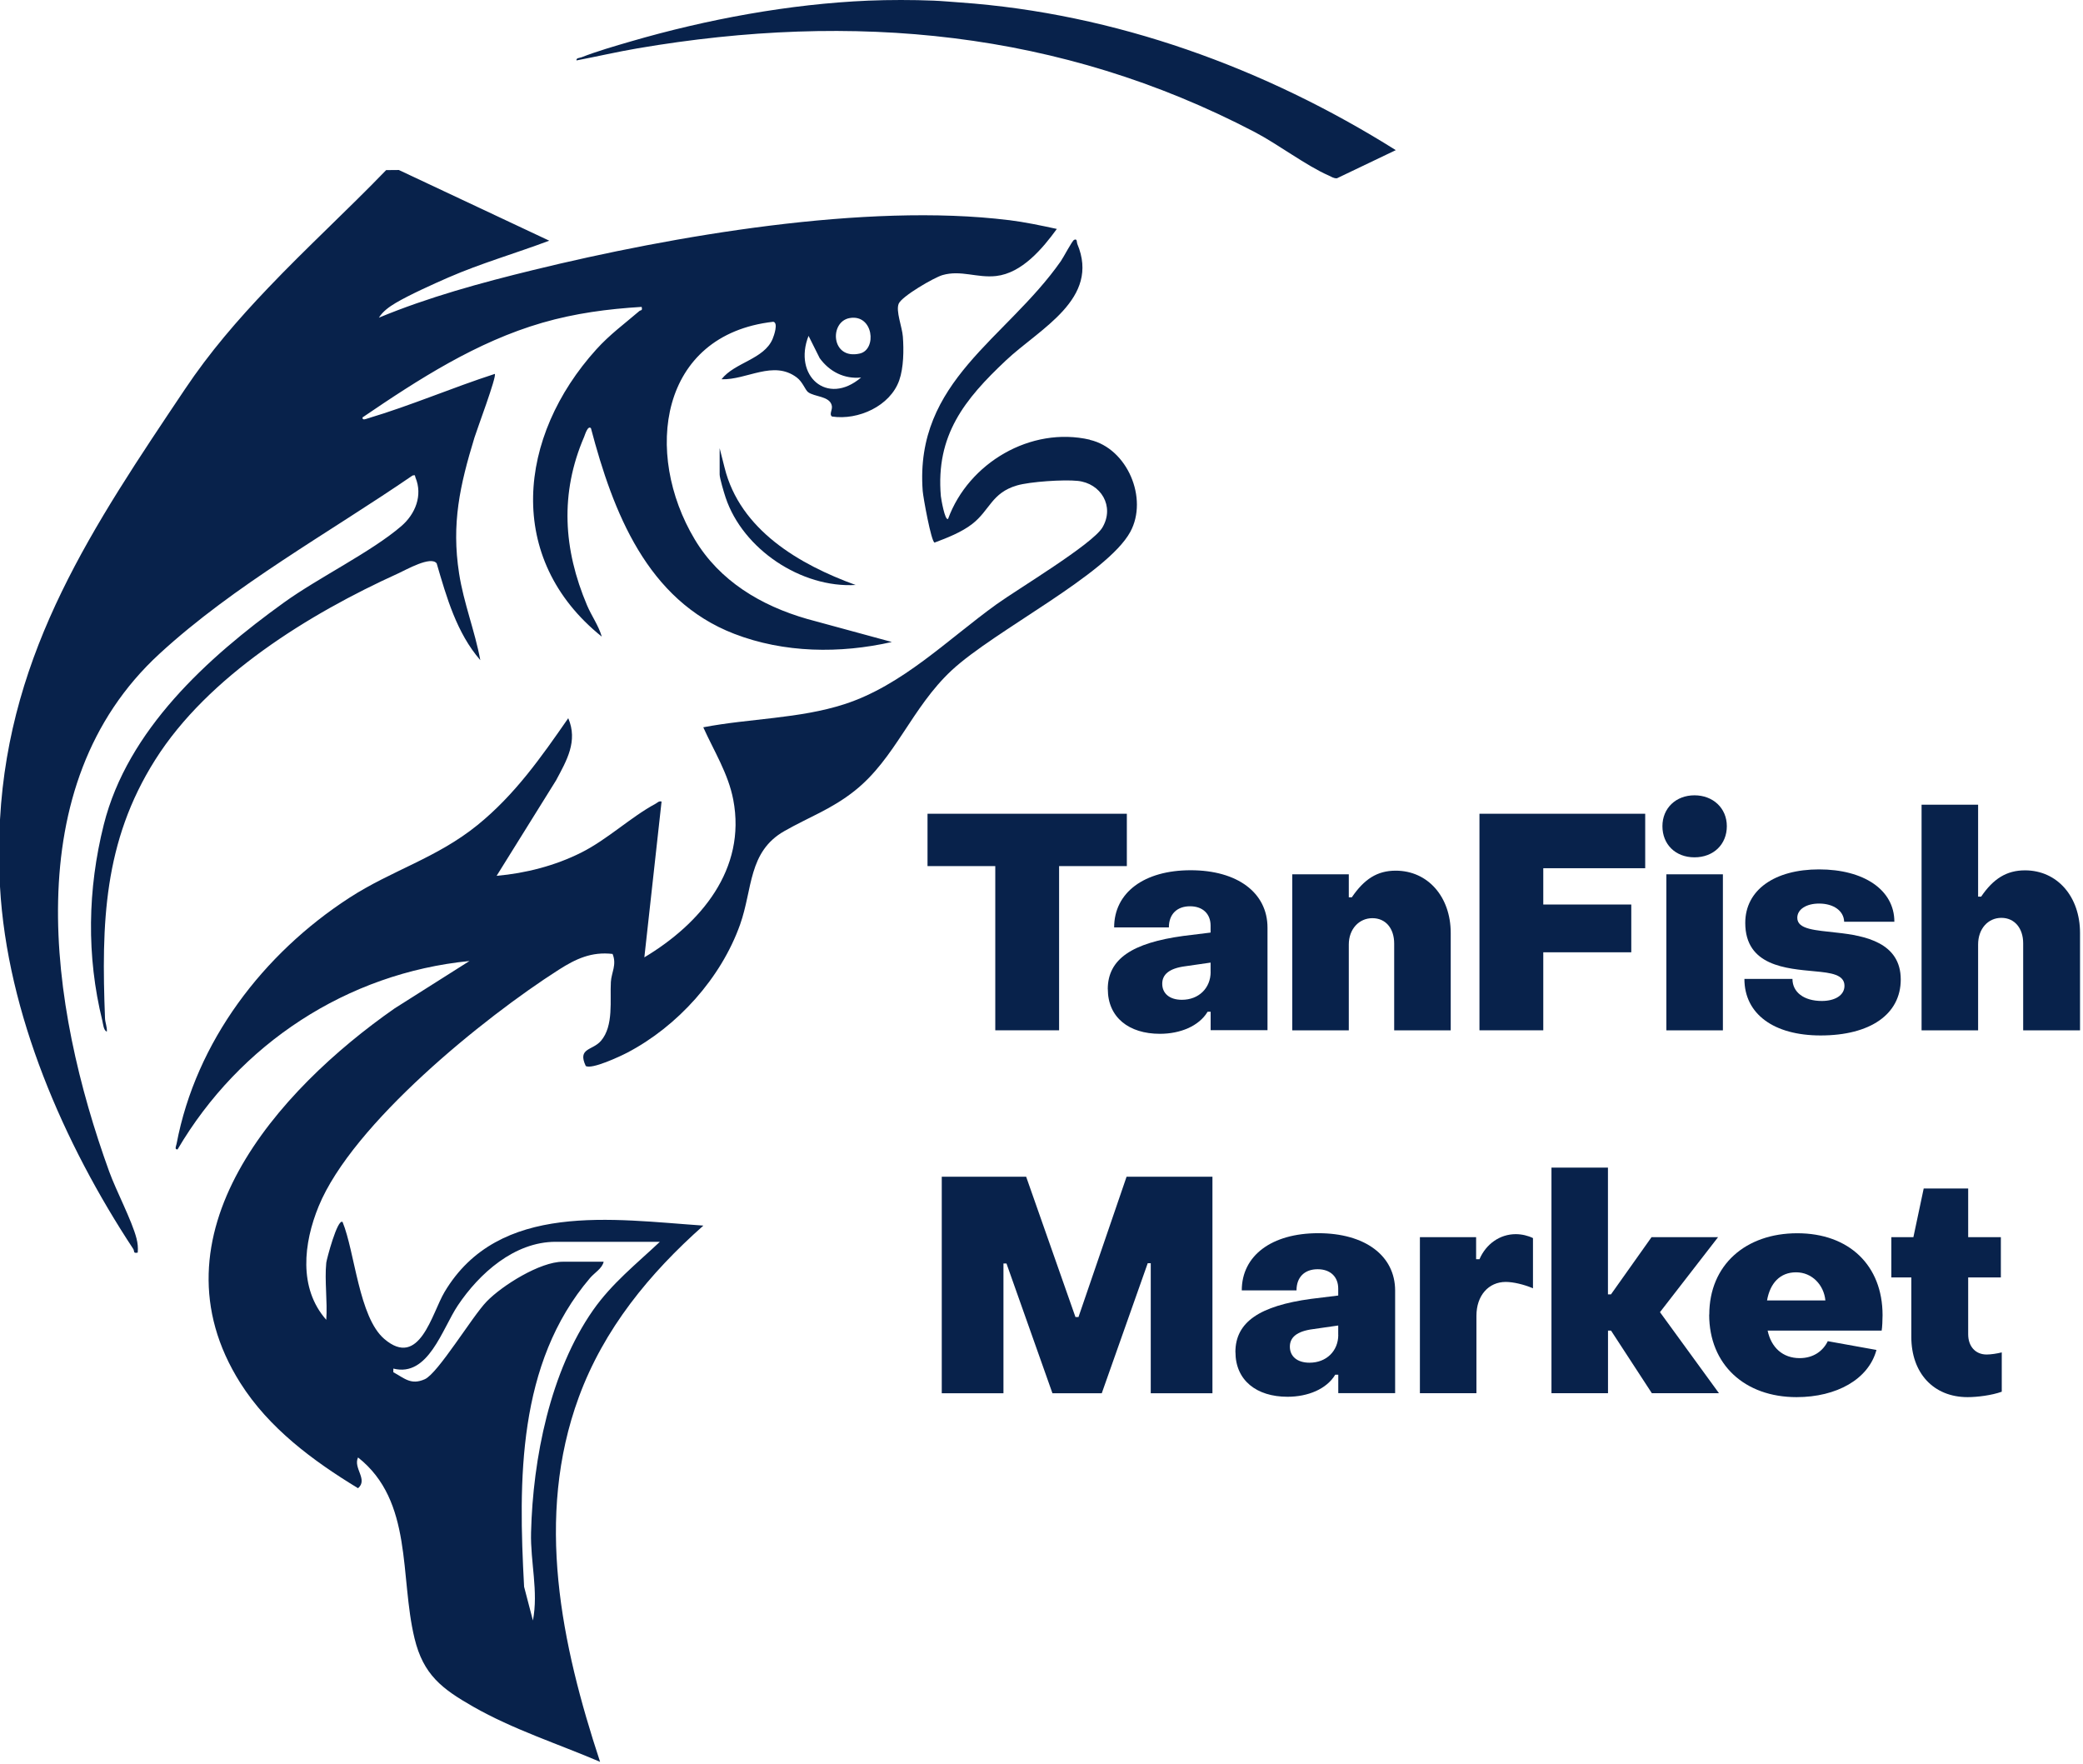 <svg width="392" height="332" viewBox="0 0 392 332" fill="none" xmlns="http://www.w3.org/2000/svg">
<g clip-path="url(#clip0_482_2373)">
<path d="M189.81 41.42C163 38.11 126.66 44.38 100.36 50.81C90.5 53.22 80.67 55.9 71.3 59.78C72.07 58.56 73.27 57.72 74.48 57C77.09 55.46 81.51 53.47 84.37 52.22C90.57 49.52 97.05 47.67 103.36 45.29L75.06 31.99L72.67 32.01C65.42 39.52 57.68 46.6 50.48 54.16C44.7 60.22 39.46 66.28 34.79 73.26C17.62 98.88 1.75 122.25 0 154.23V166.84C1.33 190.76 12.02 215.21 25.08 235.03C25.34 235.43 25 235.91 25.92 235.71C26 234.77 25.92 233.96 25.69 233.05C24.81 229.64 21.9 224.18 20.55 220.46C9.3 189.4 3.02 147.85 30.01 123.03C44.15 110.03 61.85 100.31 77.64 89.48C78.24 89.33 78.04 89.5 78.19 89.87C79.58 93.22 78.17 96.72 75.54 98.99C69.91 103.85 59.99 108.66 53.44 113.38C39.09 123.71 24 137.35 19.53 155.18C16.48 167.35 16.26 179.89 19.26 192.08C19.4 192.63 19.49 193.96 20.11 194.12C20.17 193.25 19.79 192.44 19.76 191.58C19.08 173.79 19.46 158.43 29.19 143.01C39.15 127.2 58.2 115.5 74.92 107.91C76.48 107.2 81.1 104.55 82.18 106.02C84.05 112.42 85.94 119.1 90.39 124.23C89.37 118.73 87.26 113.48 86.4 107.93C84.93 98.51 86.56 91.3 89.28 82.37C89.77 80.77 93.5 70.86 93.12 70.36C85.14 72.94 77.29 76.33 69.25 78.72C68.91 78.82 68.16 79.19 68.22 78.55C78.76 71.38 89.67 64.32 102.07 60.73C108.23 58.95 114.36 58.14 120.75 57.75C120.96 58.54 120.56 58.32 120.32 58.53C117.49 60.96 114.78 62.92 112.22 65.75C97.44 82.1 94.94 105.1 113.25 119.8C112.64 117.7 111.31 115.88 110.47 113.89C106.02 103.38 105.34 92.84 109.93 82.2C110.06 81.91 110.61 79.97 111.21 80.58C115.37 96.35 121.76 112.94 138.17 119.27C147.57 122.9 158.09 123.02 167.84 120.81L151.89 116.47C143.23 113.98 135.42 109.34 130.73 101.48C121.08 85.34 124.02 62.99 145.52 60.55C146.51 60.72 145.65 63.18 145.4 63.77C143.78 67.63 138.25 68.19 135.78 71.37C140.57 71.52 145.52 67.71 149.94 71.03C151.06 71.87 151.51 73.34 152.06 73.78C153.23 74.71 156.23 74.5 156.55 76.4C156.67 77.15 156 78.01 156.58 78.38C161.48 79.13 167.53 76.42 169.23 71.56C170.06 69.19 170.1 65.86 169.91 63.35C169.78 61.54 168.54 58.52 169.13 57.14C169.72 55.75 175.78 52.22 177.39 51.76C180.85 50.77 183.86 52.34 187.46 51.94C192.34 51.39 196.2 46.77 198.89 43.08C195.89 42.43 192.85 41.79 189.81 41.41V41.42ZM152.16 63.2L154.26 67.4C156.1 69.93 158.88 71.36 162.05 71.04C155.64 76.5 149.22 70.68 152.16 63.2ZM161.8 66.53C156.37 67.77 156.02 60.52 159.91 59.85C164.37 59.08 165.08 65.78 161.8 66.53Z" fill="#08224B"/>
<path d="M262.679 28.25L251.599 33.55C251.009 33.59 250.549 33.26 250.049 33.03C245.849 31.2 240.509 27.14 236.089 24.83C199.469 5.7 160.559 2.18 120.019 9.09C116.159 9.75 112.329 10.64 108.489 11.37C108.409 10.88 109.069 10.92 109.429 10.78C112.339 9.64 115.709 8.67 118.729 7.79C133.019 3.63 148.589 0.75 163.409 0.12C167.279 -0.04 171.819 -0.04 175.689 0.12C177.179 0.18 179.039 0.35 180.629 0.46C209.839 2.51 238.069 12.8 262.669 28.25H262.679Z" fill="#08224B"/>
<path d="M205.1 82.74C193.99 80.18 182.26 87.12 178.42 97.64C177.83 98.09 177.1 93.81 177.06 93.37C176.07 81.91 181.51 75.15 189.33 67.8C195.7 61.81 207.11 56.24 202.73 45.88C202.61 45.6 202.76 44.83 202.13 45.14C201.75 45.33 200.14 48.43 199.64 49.14C189.37 63.82 172.12 71.67 173.64 92.36C173.72 93.51 175.25 102 175.88 102.1C178.22 101.23 180.98 100.14 182.95 98.61C186.3 96.01 186.6 92.75 191.38 91.35C193.84 90.63 200.19 90.22 202.79 90.49C207.18 90.93 209.81 95.27 207.47 99.25C205.61 102.41 191.48 110.87 187.51 113.73C178.31 120.36 169.83 128.98 158.89 132.52C150.45 135.25 141.05 135.19 132.35 136.86C134.36 141.33 137.05 145.57 137.99 150.48C140.5 163.59 131.83 173.83 121.26 180.15L124.5 150.83C123.98 150.7 123.76 151.03 123.38 151.24C118.68 153.77 114.34 157.95 109.38 160.44C104.46 162.91 98.93 164.33 93.46 164.81L104.65 146.84C106.65 143.1 108.79 139.47 106.94 135.15C101.84 142.5 96.89 149.56 89.87 155.25C82.16 161.5 73.77 163.74 65.72 168.96C49.56 179.45 36.88 195.96 33.23 215.25C33.16 215.6 32.78 216.37 33.42 216.29C45.07 196.47 65.28 183.12 88.35 180.84L74.26 189.76C52.31 205.08 27.67 232.46 45.23 260.25C50.61 268.76 58.9 274.89 67.38 280.05C69.31 278.41 66.42 276.26 67.38 274.26C77.79 282.48 75.19 296.66 78.01 308.3C79.67 315.17 83.18 317.8 89.04 321.15C96.56 325.45 104.99 328.14 112.93 331.54C105.64 309.44 100.62 285.54 108.92 262.93C113.65 250.05 122.23 239.62 132.37 230.63C115.46 229.48 93.84 225.99 83.65 243.14C81.27 247.14 78.96 257.65 72.31 251.95C67.53 247.85 66.79 235.61 64.47 229.95C63.51 229.23 61.47 236.99 61.4 237.62C61.06 241.01 61.65 244.91 61.4 248.36C56.13 242.4 57.13 233.91 59.97 226.99C66.35 211.47 91.01 191.51 105.16 182.48C108.35 180.44 111.32 179.05 115.28 179.51C116.11 181.52 115.06 183.02 114.96 184.78C114.76 188.21 115.53 193.04 113.09 195.87C111.49 197.72 108.64 197.17 110.23 200.59C111.36 201.3 116.73 198.77 118.04 198.09C127.51 193.14 135.7 184.05 139.28 173.97C141.66 167.28 140.78 160.28 147.61 156.39C152.24 153.75 156.43 152.31 160.84 148.81C168.52 142.71 171.55 133.17 179.1 126.14C187.18 118.63 208.34 108.14 212.72 100.07C216.11 93.81 212.18 84.4 205.1 82.77V82.74ZM74.03 257.54C80.61 259.2 83.19 250.09 86.17 245.64C90.19 239.64 96.8 233.68 104.56 233.68H124.18C119.76 237.84 115.14 241.51 111.62 246.53C103.55 258.06 100.28 274.46 99.94 288.39C99.8 293.94 101.35 299.45 100.29 304.94L98.63 298.59C97.55 278.59 97.33 256.58 111.04 240.49C111.86 239.52 113.34 238.69 113.6 237.43H105.92C101.65 237.43 94.52 241.88 91.58 244.92C88.82 247.78 82.43 258.44 79.94 259.54C77.34 260.69 76.16 259.38 74.02 258.22V257.54H74.03Z" fill="#08224B"/>
<path d="M161.02 110.08C150.8 110.68 139.79 103.35 136.55 93.61C136.26 92.75 135.43 89.97 135.43 89.28V84.34L136.36 88.01C139.27 99.73 150.42 106.23 161.02 110.08Z" fill="#08224B"/>
<path d="M187.301 162.98H174.551V153.13H212.061V162.98H199.311V193.88H187.301V162.98Z" fill="#08224B"/>
<path d="M208.471 186.14C208.471 180.45 213.081 177.43 222.701 176.12L227.821 175.49V174.18C227.821 172.02 226.401 170.54 223.951 170.54C221.501 170.54 219.971 172.02 219.971 174.52H209.671C209.671 167.97 215.301 163.76 224.071 163.76C232.841 163.76 238.531 167.97 238.531 174.57V193.86H227.831V190.39H227.261C225.611 193.12 222.081 194.54 218.271 194.54C212.471 194.54 208.481 191.47 208.481 186.12L208.471 186.14ZM227.821 182.9V181.14L223.101 181.82C219.971 182.22 218.721 183.41 218.721 185.12C218.721 186.94 220.091 188.14 222.421 188.14C225.611 188.14 227.831 185.92 227.831 182.9H227.821Z" fill="#08224B"/>
<path d="M243.191 164.52H253.831V168.85H254.401C256.731 165.43 259.181 163.84 262.651 163.84C268.741 163.84 273.011 168.79 273.011 175.56V193.89H262.371V177.56C262.371 174.71 260.781 172.78 258.271 172.78C255.761 172.78 253.831 174.83 253.831 177.73V193.89H243.191V164.52Z" fill="#08224B"/>
<path d="M278.42 153.13H309.61V163.38H290.43V170.21H306.99V179.2H290.43V193.88H278.42V153.13Z" fill="#08224B"/>
<path d="M312.852 155.47C312.852 152.06 315.412 149.66 318.882 149.66C322.352 149.66 324.972 152.05 324.972 155.47C324.972 158.89 322.472 161.33 318.882 161.33C315.292 161.33 312.852 158.88 312.852 155.47ZM313.592 164.52H324.232V193.89H313.592V164.52Z" fill="#08224B"/>
<path d="M328.271 184.21H337.322C337.322 186.71 339.481 188.36 342.841 188.36C345.341 188.36 347.111 187.28 347.111 185.51C347.111 183.4 344.611 183.06 341.531 182.78C336.241 182.27 328.441 181.81 328.441 173.67C328.441 167.47 333.961 163.6 342.331 163.6C350.701 163.6 356.501 167.41 356.501 173.45H347.051C346.991 171.4 345.061 170.03 342.331 170.03C339.941 170.03 338.232 171.11 338.232 172.71C338.232 174.93 341.701 175.04 345.632 175.5C350.982 176.07 357.702 177.38 357.702 184.32C357.702 190.87 351.951 194.85 342.621 194.85C333.801 194.85 328.281 190.81 328.281 184.21H328.271Z" fill="#08224B"/>
<path d="M361.621 151.43H372.261V168.73H372.831C375.111 165.37 377.611 163.78 381.081 163.78C387.171 163.78 391.441 168.73 391.441 175.56V193.89H380.741V177.5C380.741 174.71 379.151 172.72 376.641 172.72C374.131 172.72 372.261 174.77 372.261 177.73V193.89H361.621V151.43Z" fill="#08224B"/>
<path d="M177.23 221.43H193.11L202.39 247.84H202.96L212.01 221.43H228.17V262.18H216.56V237.71H215.99L207.34 262.18H198.06L189.41 237.76H188.84V262.18H177.23V221.43Z" fill="#08224B"/>
<path d="M232.49 254.44C232.49 248.75 237.1 245.73 246.72 244.42L251.84 243.79V242.48C251.84 240.32 250.42 238.84 247.97 238.84C245.52 238.84 243.99 240.32 243.99 242.82H233.69C233.69 236.27 239.32 232.06 248.09 232.06C256.86 232.06 262.55 236.27 262.55 242.87V262.16H251.85V258.69H251.28C249.63 261.42 246.1 262.84 242.29 262.84C236.49 262.84 232.5 259.77 232.5 254.42L232.49 254.44ZM251.84 251.19V249.43L247.12 250.11C243.99 250.51 242.74 251.7 242.74 253.41C242.74 255.23 244.11 256.43 246.44 256.43C249.63 256.43 251.85 254.21 251.85 251.19H251.84Z" fill="#08224B"/>
<path d="M267.201 232.81H277.791V236.96H278.421C279.671 234.06 282.291 232.24 285.251 232.24C286.391 232.24 287.581 232.53 288.491 232.98V242.43C286.781 241.69 284.731 241.23 283.371 241.23C280.131 241.23 277.851 243.79 277.851 247.6V262.17H267.211V232.8L267.201 232.81Z" fill="#08224B"/>
<path d="M291.961 219.72H302.601V243.57H303.171L310.801 232.81H323.321L312.391 246.92L323.491 262.17H310.861L303.181 250.39H302.611V262.17H291.971V219.71L291.961 219.72Z" fill="#08224B"/>
<path d="M321.67 247.38C321.67 238.05 328.5 232.07 338.23 232.07C347.96 232.07 354.28 238.1 354.28 247.49C354.28 248.34 354.22 249.82 354.11 250.39H332.65C333.33 253.58 335.5 255.57 338.68 255.57C341.24 255.57 343.06 254.26 343.97 252.38L353.13 254.03C351.65 259.55 345.62 262.91 338.1 262.91C328.37 262.91 321.65 256.82 321.65 247.37L321.67 247.38ZM343.52 244.71C343.24 241.81 341.02 239.42 338 239.42C334.98 239.42 333.11 241.47 332.54 244.71H343.52Z" fill="#08224B"/>
<path d="M359.692 251.59V240.38H355.932V232.81H360.082L362.022 223.65H370.392V232.81H376.542V240.38H370.392V251.08C370.392 253.36 371.762 254.89 373.862 254.89C374.662 254.89 375.802 254.72 376.712 254.49V261.89C374.832 262.57 372.102 262.91 370.282 262.91C363.852 262.91 359.692 258.36 359.692 251.58V251.59Z" fill="#08224B"/>
</g>
<defs>
<clipPath id="clip0_482_2373">
<rect width="392" height="332" fill="white"/>
</clipPath>
</defs>
</svg>
